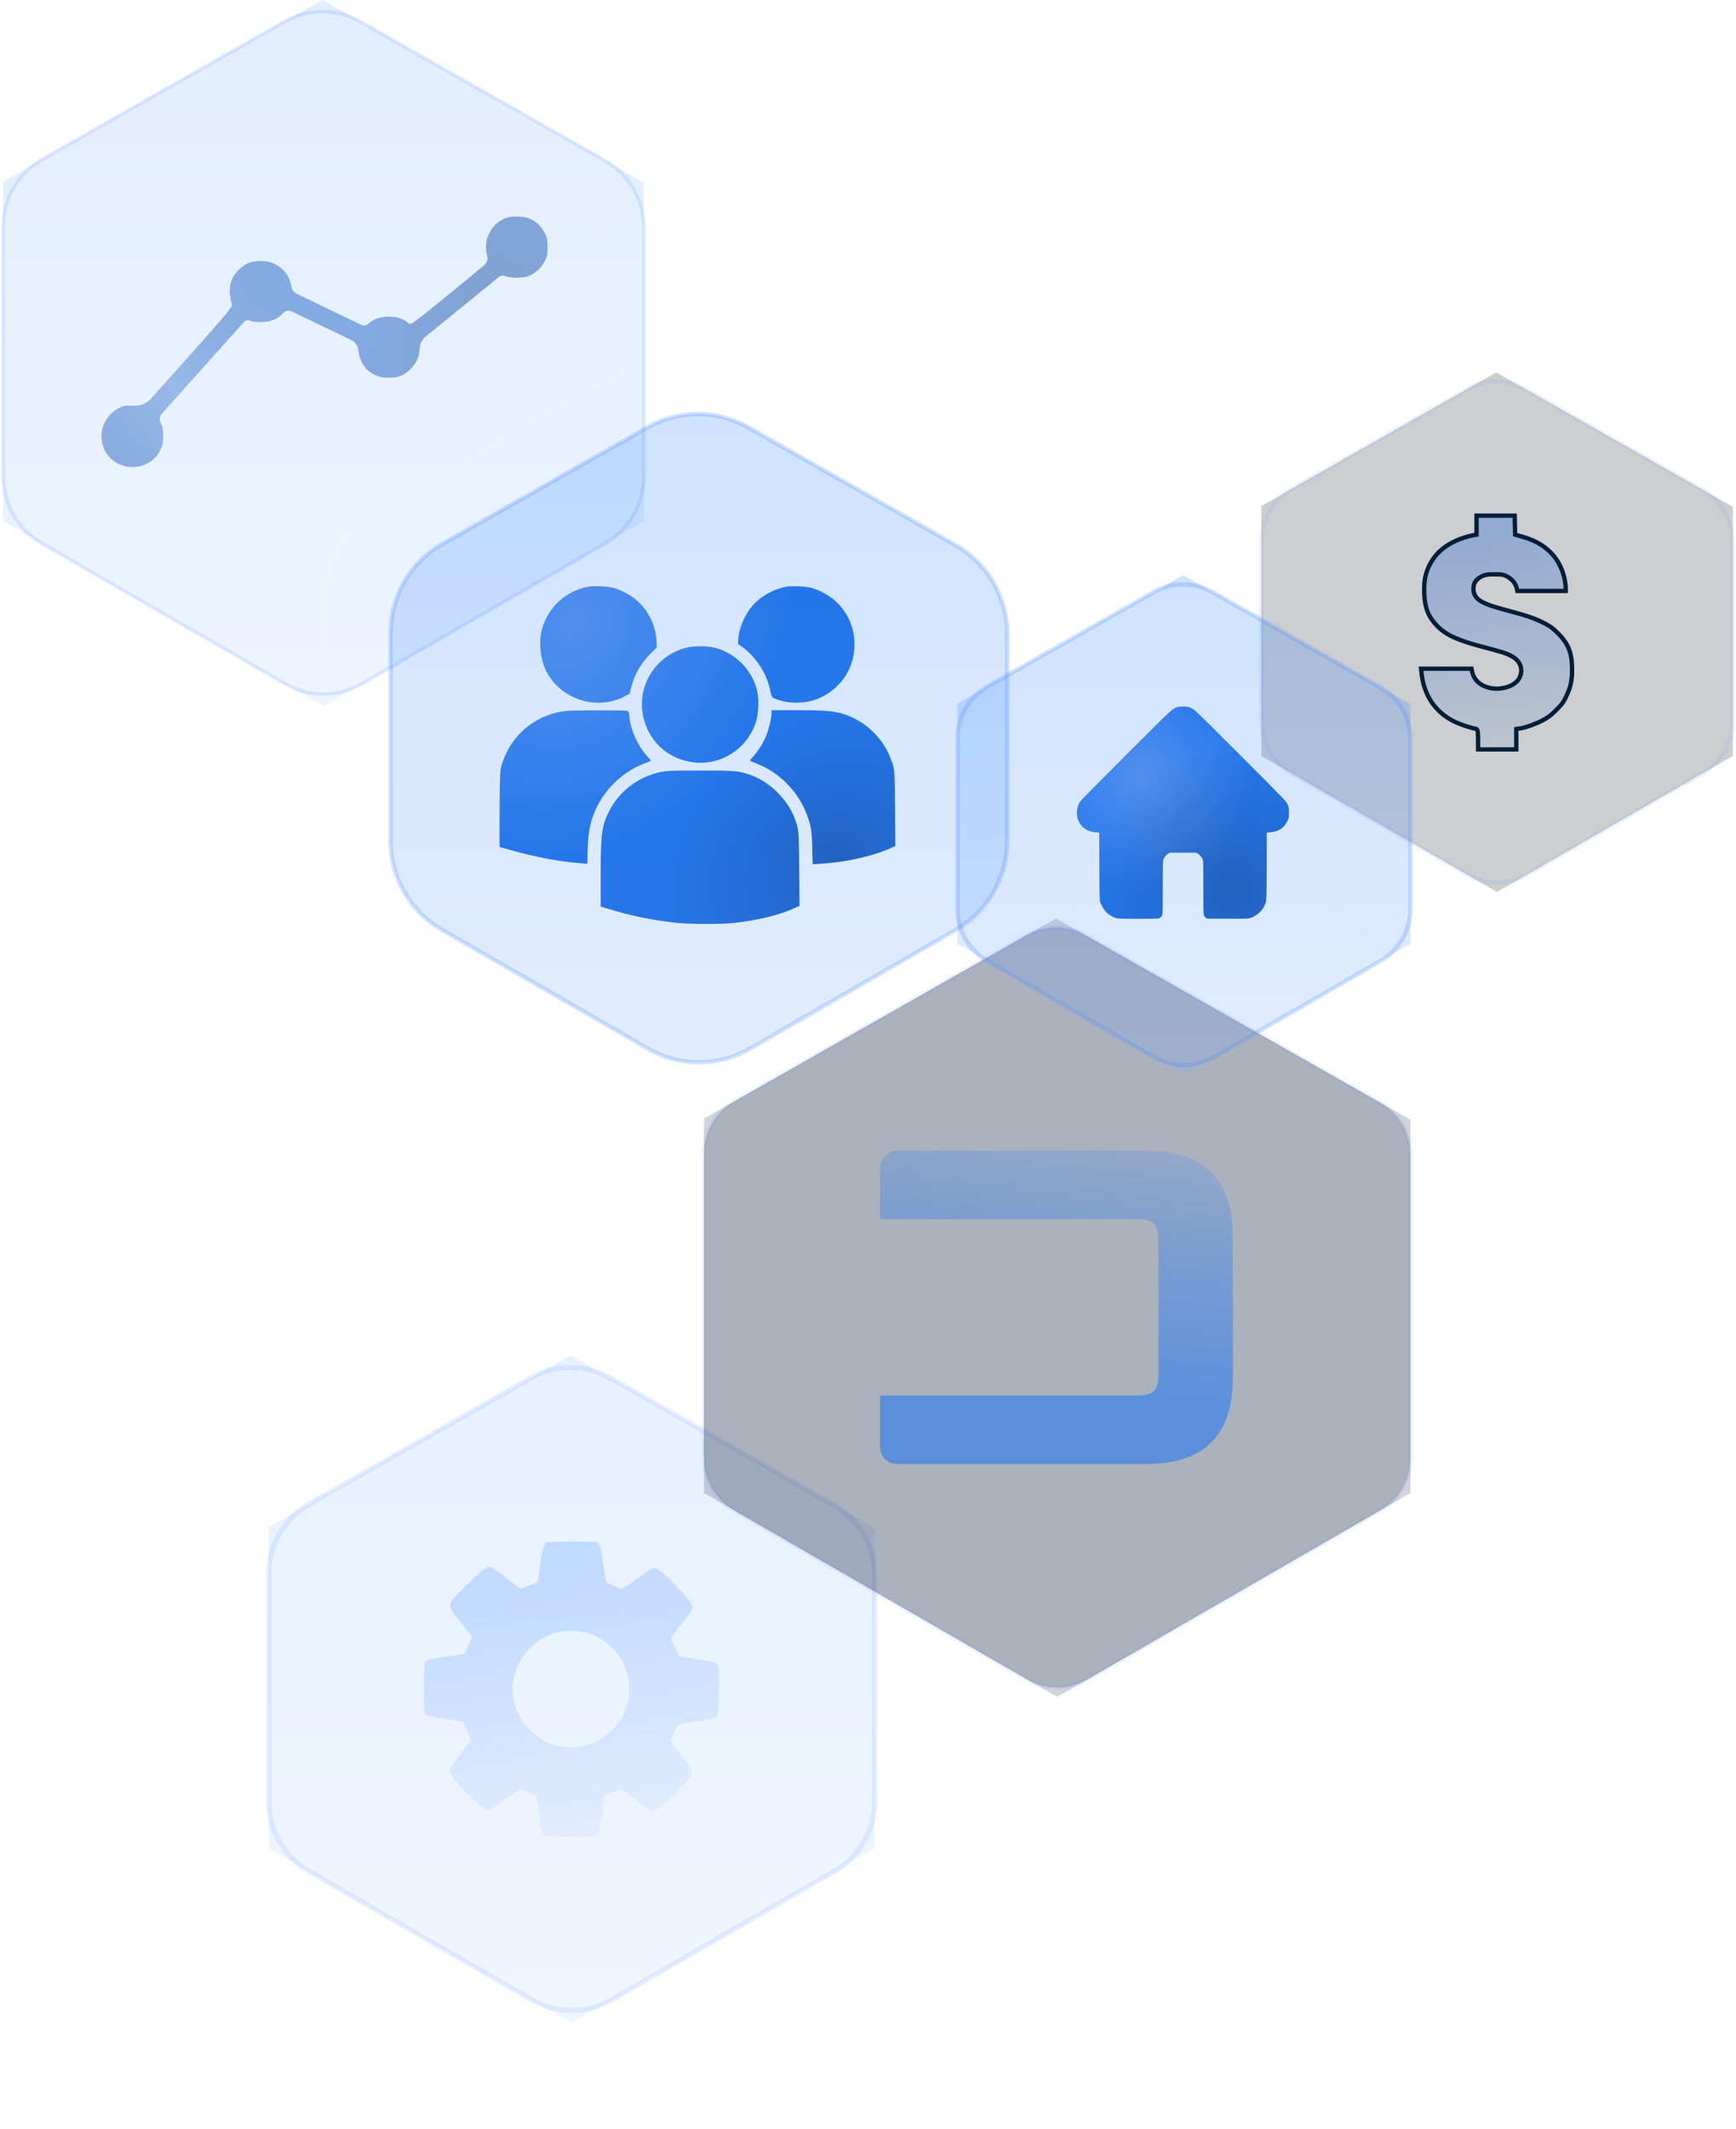 <svg xmlns="http://www.w3.org/2000/svg" fill="none" viewBox="0 0 558 684"><g opacity=".6"><g filter="url(#filter0_b_11519_3284)"><path fill="url(#paint0_linear_11519_3284)" fill-opacity=".2" d="M1 58.329L103.616 0L206.952 58.689V167.426L103.976 226.835L1 167.426V58.329Z"/></g><g filter="url(#filter1_b_11519_3284)"><path stroke="#4B88FF" stroke-opacity=".3" stroke-width="1.147" d="M13.595 51.17L91.317 6.991C98.944 2.656 108.289 2.654 115.917 6.987L194.35 51.532C202.139 55.956 206.952 64.224 206.952 73.182V153.045C206.952 161.944 202.203 170.166 194.496 174.612L116.418 219.657C108.718 224.099 99.234 224.099 91.534 219.657L13.456 174.612C5.749 170.166 1 161.944 1 153.045V72.816C1 63.861 5.809 55.595 13.595 51.17Z"/></g></g><g filter="url(#filter2_b_11519_3284)" opacity=".02"><path stroke="#FCFDFD" stroke-width="2.109" d="M77.426 140.887L207.677 66.885C217.77 61.151 230.135 61.149 240.23 66.879L371.613 141.461C381.929 147.317 388.302 158.263 388.302 170.125V304.748C388.302 316.53 382.013 327.416 371.807 333.302L240.99 408.736C230.799 414.612 218.25 414.612 208.06 408.736L77.243 333.302C67.036 327.416 60.747 316.53 60.747 304.748V169.545C60.747 157.687 67.116 146.744 77.426 140.887Z"/></g><g filter="url(#filter3_b_11519_3284)" opacity=".015"><path stroke="#FCFDFD" stroke-width="2.109" d="M39.467 120.221L207.542 24.714C217.636 18.978 230.004 18.976 240.1 24.708L409.573 120.928C419.887 126.784 426.259 137.731 426.259 149.591V324.315C426.259 336.096 419.971 346.981 409.766 352.867L240.992 450.205C230.8 456.083 218.249 456.083 208.058 450.205L39.283 352.867C29.078 346.981 22.79 336.096 22.79 324.315V148.878C22.79 137.022 29.158 126.079 39.467 120.221Z"/></g><g filter="url(#filter4_b_11519_3284)" opacity=".05"><path stroke="#FCFDFD" stroke-width="2.109" d="M121.015 164.052L208 114.671C218.088 108.944 230.444 108.942 240.534 114.665L328.346 164.475C338.667 170.329 345.045 181.279 345.045 193.144V281.828C345.045 293.614 338.752 304.503 328.54 310.387L241.141 360.745C230.956 366.614 218.416 366.614 208.231 360.745L120.832 310.387C110.62 304.503 104.327 293.614 104.327 281.828V192.716C104.327 180.855 110.701 169.908 121.015 164.052Z"/></g><g filter="url(#filter5_b_11519_3284)" opacity=".05"><path fill="#FCFDFD" d="M203.621 359.814V358.76H201.512V359.814H203.621ZM459.763 338.497L459.242 339.414L459.763 338.497ZM323.062 561.777L322.536 562.691L323.062 561.777ZM355.968 561.777L356.494 562.691L355.968 561.777ZM218.548 502.787L322.536 562.691L323.589 560.864L219.6 500.96L218.548 502.787ZM356.494 562.691L460.482 502.787L459.43 500.96L355.441 560.864L356.494 562.691ZM477.518 473.313V367.168H475.409V473.313H477.518ZM460.283 337.58L339.556 269.116L338.516 270.95L459.242 339.414L460.283 337.58ZM201.512 359.814V473.313H203.621V359.814H201.512ZM477.518 367.168C477.518 354.922 470.935 343.621 460.283 337.58L459.242 339.414C469.234 345.081 475.409 355.681 475.409 367.168H477.518ZM460.482 502.787C471.022 496.715 477.518 485.477 477.518 473.313H475.409C475.409 484.723 469.316 495.264 459.43 500.96L460.482 502.787ZM322.536 562.691C333.046 568.745 345.984 568.745 356.494 562.691L355.441 560.864C345.583 566.543 333.447 566.543 323.589 560.864L322.536 562.691ZM219.6 500.96C209.713 495.264 203.621 484.723 203.621 473.313H201.512C201.512 485.477 208.007 496.715 218.548 502.787L219.6 500.96Z"/></g><g filter="url(#filter6_b_11519_3284)" opacity=".02"><path fill="#FCFDFD" d="M172.861 351.298V350.243H170.752V351.298H172.861ZM490.426 327.28L490.947 326.363L490.426 327.28ZM490.619 523.509L490.092 522.596L490.619 523.509ZM322.964 601.305L323.492 600.392L322.964 601.305ZM355.936 601.305L355.409 600.392L355.936 601.305ZM187.754 524.422L322.437 602.218L323.492 600.392L188.808 522.596L187.754 524.422ZM356.463 602.218L491.147 524.422L490.092 522.596L355.409 600.392L356.463 602.218ZM508.148 494.968V355.932H506.039V494.968H508.148ZM490.947 326.363L339.385 240.181L338.343 242.014L489.905 328.197L490.947 326.363ZM170.752 351.298V494.968H172.861V351.298H170.752ZM508.148 355.932C508.148 343.7 501.58 332.41 490.947 326.363L489.905 328.197C499.879 333.868 506.039 344.458 506.039 355.932H508.148ZM491.147 524.422C501.667 518.345 508.148 507.118 508.148 494.968H506.039C506.039 506.365 499.961 516.896 490.092 522.596L491.147 524.422ZM322.437 602.218C332.964 608.298 345.936 608.298 356.463 602.218L355.409 600.392C345.534 606.095 333.366 606.095 323.492 600.392L322.437 602.218ZM188.808 522.596C178.94 516.896 172.861 506.365 172.861 494.968H170.752C170.752 507.118 177.233 518.345 187.754 524.422L188.808 522.596Z"/></g><g filter="url(#filter7_b_11519_3284)" opacity=".02"><path stroke="#FCFDFD" stroke-width="2.446" d="M76.699 461.283L160.723 413.647C174.166 406.026 190.622 406.023 204.068 413.639L288.972 461.734C302.748 469.538 311.263 484.148 311.263 499.981V584.192C311.263 599.919 302.861 614.448 289.23 622.291L204.765 670.894C191.193 678.703 174.491 678.703 160.919 670.894L76.455 622.291C62.823 614.448 54.421 599.919 54.421 584.192V499.522C54.421 483.695 62.93 469.089 76.699 461.283Z"/></g><g opacity=".5"><g filter="url(#filter8_b_11519_3284)"><path fill="url(#paint1_linear_11519_3284)" fill-opacity=".2" d="M86.379 490.679L183.408 435.525L281.118 491.019V593.836L183.748 650.011L86.379 593.836V490.679Z"/></g><g filter="url(#filter9_b_11519_3284)"><path stroke="#4B88FF" stroke-opacity=".3" stroke-width="1.631" d="M99.539 483.198L170.556 442.83C178.526 438.3 188.291 438.299 196.262 442.826L267.949 483.54C276.089 488.163 281.118 496.803 281.118 506.164V578.809C281.118 588.108 276.156 596.699 268.102 601.345L196.75 642.51C188.703 647.152 178.793 647.152 170.747 642.51L99.394 601.345C91.341 596.699 86.379 588.107 86.379 578.809V505.817C86.379 496.459 91.404 487.822 99.539 483.198Z"/></g></g><path fill="url(#paint2_linear_11519_3284)" fill-opacity=".18" d="M175.616 495.614C174.782 496.08 174.042 499.041 173.369 504.469C172.872 508.457 172.844 508.54 172.011 508.756C171.594 508.864 170.399 509.3 169.342 509.765C167.952 510.365 167.286 510.527 166.982 510.331C166.734 510.164 164.692 508.598 162.402 506.782C157.547 502.954 157.381 502.897 154.902 504.738C153.341 505.892 147.538 511.565 145.638 513.797C144.186 515.479 144.345 516.533 146.463 519.18C147.398 520.377 148.966 522.383 149.9 523.664L151.632 525.976L150.675 528.242C150.14 529.486 149.633 530.73 149.548 530.979C149.436 531.255 149.268 531.476 149.157 531.475C149.046 531.475 146.326 531.873 143.134 532.379C138.056 533.15 137.25 533.339 136.803 533.89C136.356 534.442 136.296 535.162 136.25 542.34C136.204 549.408 136.254 550.24 136.667 550.769C137.08 551.243 138.021 551.498 142.563 552.22C145.527 552.71 148.214 553.143 148.518 553.229C148.933 553.314 149.372 554.066 150.109 555.927C150.682 557.344 151.2 558.706 151.282 558.928C151.363 559.206 150.187 560.944 148.287 563.344C146.581 565.55 145.015 567.702 144.818 568.172C144.171 569.609 144.939 570.778 149.732 575.797C153.863 580.065 155.794 581.685 156.792 581.691C157.374 581.695 158.794 580.789 162.276 578.262C164.978 576.256 167.122 574.856 167.371 574.941C167.952 575.111 172.183 576.884 172.321 576.996C172.376 577.052 172.83 579.715 173.281 582.961C174.077 588.482 174.185 588.87 174.875 589.485C175.619 590.127 175.675 590.127 183.382 590.177C192.725 590.237 192.142 590.482 192.917 586.33C193.32 584.087 194.247 577.774 194.251 577.192C194.252 577.081 194.919 576.781 195.725 576.509C196.503 576.264 197.754 575.773 198.449 575.418L199.756 574.788L204.115 578.253C206.542 580.154 208.833 581.804 209.249 581.889C209.691 582.003 210.413 581.869 211.053 581.596C212.415 580.967 221.456 572.073 222.13 570.664C222.805 569.227 222.586 568.699 219.671 565.022C218.324 563.295 216.839 561.373 216.372 560.704L215.492 559.479L216.59 556.992C217.181 555.61 217.715 554.394 217.772 554.256C217.8 554.145 220.521 553.636 223.768 553.158C228.68 552.413 229.791 552.171 230.293 551.703C230.851 551.124 230.881 550.82 231.011 543.476C231.147 535.217 231.094 534.829 229.657 534.182C229.325 534.041 226.638 533.553 223.675 533.063C220.739 532.6 218.246 532.169 218.164 532.085C218.081 531.974 217.535 530.751 216.961 529.333C216.36 527.944 215.842 526.638 215.76 526.499C215.705 526.332 217.16 524.29 219.005 521.946C220.85 519.602 222.445 517.367 222.53 517.008C222.644 516.648 222.564 516.01 222.346 515.565C221.716 514.286 218.055 510.188 214.61 506.923C211.771 504.272 211.247 503.881 210.415 503.875C209.611 503.87 208.637 504.474 204.765 507.304C202.202 509.2 199.974 510.682 199.808 510.625C199.67 510.541 198.509 510.063 197.264 509.556C196.02 509.021 194.914 508.543 194.831 508.459C194.721 508.32 193.098 497.805 193.102 497.112C193.103 496.946 192.801 496.501 192.415 496.138L191.754 495.441L183.908 495.39C179.5 495.362 175.867 495.477 175.616 495.614ZM188.766 524.69C195.158 526.643 200.171 531.831 201.711 538.077C202.441 540.964 202.416 544.872 201.649 547.749C200.029 553.92 194.477 559.344 188.117 560.966C185.839 561.561 181.126 561.531 178.829 560.907C175.48 560.026 173.132 558.625 170.377 555.863C168.338 553.827 167.651 552.908 166.721 550.99C162.863 542.982 164.889 534.043 171.886 528.129C173.754 526.534 177.258 524.865 179.757 524.327C182.145 523.844 186.58 524.011 188.766 524.69Z"/><g filter="url(#filter10_b_11519_3284)"><path fill="#192C48" fill-opacity=".2" d="M226.266 359.432L339.43 295.107L453.388 359.829V479.743L339.827 545.259L226.266 479.743V359.432Z"/></g><g filter="url(#filter11_b_11519_3284)"><path fill="#192C48" fill-opacity=".2" d="M236.134 353.823L329.793 300.585C335.769 297.188 343.091 297.187 349.068 300.582L443.514 354.221C449.617 357.688 453.388 364.166 453.388 371.185V468.476C453.388 475.448 449.667 481.89 443.628 485.374L349.576 539.635C343.543 543.116 336.111 543.116 330.078 539.635L236.026 485.374C229.987 481.89 226.266 475.448 226.266 468.476V370.783C226.266 363.767 230.034 357.29 236.134 353.823Z"/><path stroke="#4B88FF" stroke-opacity=".1" stroke-width="1.406" d="M236.134 353.823L329.793 300.585C335.769 297.188 343.091 297.187 349.068 300.582L443.514 354.221C449.617 357.688 453.388 364.166 453.388 371.185V468.476C453.388 475.448 449.667 481.89 443.628 485.374L349.576 539.635C343.543 543.116 336.111 543.116 330.078 539.635L236.026 485.374C229.987 481.89 226.266 475.448 226.266 468.476V370.783C226.266 363.767 230.034 357.29 236.134 353.823Z"/></g><path fill="url(#paint3_linear_11519_3284)" fill-opacity=".3" stroke="#042341" stroke-width="1.389" d="M487.497 171.926L487.011 171.783L486.999 171.276L486.925 168.147L486.866 165.695H480.739H474.603V168.105V171.21V171.788L474.035 171.893L473.374 172.015C467.586 173.257 463.055 176.013 460.626 179.643C458.408 182.984 457.618 185.965 457.787 190.558L457.787 190.559C457.872 192.956 458.205 194.848 458.845 196.492C459.483 198.13 460.439 199.557 461.817 201.007C464.681 203.966 468.296 205.691 476.717 207.895L476.718 207.895C482.551 209.427 483.953 209.844 485.672 210.729C487.203 211.489 488.275 212.627 488.733 213.975C489.194 215.334 489.002 216.82 488.162 218.193C487.505 219.268 486.286 220.09 484.905 220.611C483.51 221.137 481.867 221.388 480.259 221.256L480.257 221.255C476.592 220.939 473.829 218.951 473.178 215.785L473.178 215.784L472.993 214.874H464.793H456.771L456.865 215.772L456.865 215.772L456.865 215.78C457.565 223.357 461.258 228.87 467.627 231.934L467.627 231.934L467.633 231.937C468.496 232.363 469.938 232.91 471.282 233.354C471.95 233.574 472.582 233.766 473.092 233.901C473.637 234.045 473.958 234.101 474.057 234.101C474.25 234.101 474.44 234.166 474.596 234.297C474.737 234.415 474.817 234.557 474.864 234.666C474.954 234.874 474.997 235.132 475.024 235.394C475.082 235.939 475.099 236.814 475.099 238.149V240.808H481.236H487.372V238.174V234.845V234.255L487.954 234.16L489.016 233.987C490.718 233.679 493.528 232.666 495.817 231.473L495.817 231.472L495.824 231.469C497.51 230.614 498.42 229.942 500.143 228.219L500.146 228.216C501.127 227.248 501.701 226.641 502.151 226.036C502.594 225.438 502.932 224.822 503.41 223.817L503.41 223.817C504.853 220.785 505.329 218.679 505.305 215.054V215.049C505.305 212.395 504.994 210.334 504.285 208.536C503.578 206.742 502.457 205.163 500.768 203.497L500.764 203.494C499.076 201.806 498.264 201.227 496.318 200.218C493.307 198.688 490.906 197.859 484.288 196.099C480.264 195.046 477.633 194.181 476.006 193.189C475.177 192.683 474.568 192.122 474.17 191.449C473.77 190.773 473.619 190.04 473.611 189.251C473.598 188.342 473.781 187.542 474.247 186.845C474.707 186.156 475.399 185.634 476.28 185.194C476.823 184.923 477.279 184.751 477.91 184.656C478.509 184.567 479.255 184.549 480.366 184.549C481.564 184.549 482.31 184.559 482.91 184.669C483.551 184.787 484.006 185.014 484.626 185.356L484.626 185.356L484.634 185.36C486.238 186.273 487.32 187.708 487.632 189.518C487.632 189.52 487.632 189.521 487.633 189.522L487.7 189.889H495.542H503.268V189.019C503.268 188.246 503.056 186.665 502.79 185.529C501.216 179.068 496.726 174.574 489.614 172.549L489.609 172.547L487.497 171.926Z"/><g filter="url(#filter12_b_11519_3284)"><path fill="#050A15" fill-opacity=".2" d="M405.418 162.597L480.944 119.666L557 162.862V242.893L481.209 286.619L405.418 242.893V162.597Z"/></g><g filter="url(#filter13_b_11519_3284)"><path stroke="#4B88FF" stroke-opacity=".1" stroke-width="1.406" d="M415.286 156.987L471.307 125.144C477.283 121.747 484.605 121.746 490.582 125.14L547.126 157.254C553.229 160.72 557 167.198 557 174.217V231.626C557 238.598 553.279 245.04 547.24 248.524L490.958 280.994C484.924 284.475 477.493 284.475 471.46 280.994L415.177 248.524C409.138 245.04 405.418 238.598 405.418 231.626V173.948C405.418 166.931 409.186 160.455 415.286 156.987Z"/></g><g filter="url(#filter14_b_11519_3284)"><path fill="url(#paint4_linear_11519_3284)" fill-opacity=".2" d="M307.746 226.091L380.304 184.848L453.371 226.346V303.231L380.558 345.238L307.746 303.231V226.091Z"/></g><g filter="url(#filter15_b_11519_3284)"><path stroke="#4B88FF" stroke-opacity=".25" stroke-width="1.406" d="M317.614 220.482L370.667 190.325C376.643 186.929 383.965 186.927 389.942 190.322L443.496 220.738C449.6 224.204 453.371 230.682 453.371 237.701V291.964C453.371 298.936 449.65 305.378 443.611 308.862L390.307 339.614C384.274 343.095 376.842 343.095 370.809 339.614L317.506 308.862C311.467 305.378 307.746 298.936 307.746 291.964V237.442C307.746 230.425 311.514 223.949 317.614 220.482Z"/></g><g filter="url(#filter16_b_11519_3284)"><path fill="url(#paint5_linear_11519_3284)" fill-opacity=".2" d="M142.21 174.759L208.028 137.346C218.124 131.607 230.495 131.605 240.593 137.34L307.091 175.107C317.402 180.964 323.773 191.909 323.773 203.768V270.209C323.773 281.988 317.487 292.872 307.284 298.758L241.126 336.926C230.933 342.807 218.378 342.807 208.184 336.926L142.027 298.758C131.823 292.872 125.537 281.988 125.537 270.209V203.413C125.537 191.558 131.904 180.617 142.21 174.759Z"/><path stroke="#4B88FF" stroke-opacity=".25" stroke-width="1.406" d="M142.21 174.759L208.028 137.346C218.124 131.607 230.495 131.605 240.593 137.34L307.091 175.107C317.402 180.964 323.773 191.909 323.773 203.768V270.209C323.773 281.988 317.487 292.872 307.284 298.758L241.126 336.926C230.933 342.807 218.378 342.807 208.184 336.926L142.027 298.758C131.823 292.872 125.537 281.988 125.537 270.209V203.413C125.537 191.558 131.904 180.617 142.21 174.759Z"/></g><g opacity=".5"><circle cx="42.823" cy="140.229" r="5.975" fill="url(#paint6_linear_11519_3284)"/><circle cx="83.591" cy="93.838" r="5.975" fill="#2265C2"/><circle cx="125.063" cy="111.41" r="5.975" fill="#1D5DB7"/><circle cx="125.063" cy="111.41" r="5.975" fill="url(#paint7_linear_11519_3284)"/><circle cx="166.535" cy="78.373" r="5.975" fill="#1B58AD"/><path fill="#1F66C9" d="M161.605 70.515C157.498 72.551 155.284 77.658 156.57 82.086C156.914 83.316 156.605 84.386 155.63 85.212C153.533 86.988 149.362 90.438 144.57 94.336C132.249 104.371 132.071 104.514 131.356 103.871C128.178 100.943 121.464 101.05 118.285 104.086C117.727 104.622 116.894 104.756 116.196 104.421L105.607 99.336L95.317 94.363C94.406 93.922 93.777 93.053 93.643 92.05C92.965 87.336 88.929 83.872 84.072 83.872C81.001 83.872 79.287 84.443 77.43 86.086C73.894 89.193 73.073 92.693 74.573 98.014C74.751 98.586 72.001 101.836 60.609 114.621L48.541 128.083C47.181 129.601 45.218 130.438 43.181 130.37C40.181 130.263 39.788 130.335 37.967 131.263C33.181 133.799 31.253 139.834 33.681 144.727C36.074 149.477 42.145 151.477 47.038 149.084C49.145 148.048 50.395 146.798 51.645 144.441C52.752 142.334 52.752 137.87 51.609 135.763C51.136 134.861 51.274 133.761 51.953 133.002L65.037 118.407L78.384 103.48C78.88 102.925 79.676 102.752 80.358 103.05C81.001 103.3 82.608 103.514 83.929 103.514C86.858 103.514 89.394 102.478 91.036 100.586C91.69 99.827 92.77 99.601 93.673 100.034L103.536 104.764L112.823 109.219C114.132 109.846 115.023 111.106 115.178 112.55C115.714 117.835 119.5 121.371 124.714 121.371C127.857 121.371 129.535 120.799 131.535 118.978C133.713 117.014 134.785 114.764 134.928 111.871C134.973 110.442 135.637 109.103 136.746 108.202L148.142 98.943L160.292 89.038C160.902 88.54 161.738 88.421 162.463 88.729C164.034 89.407 168.355 89.372 169.962 88.693C172.034 87.836 173.819 86.193 174.962 84.158C175.855 82.515 175.998 81.908 175.998 79.408C175.998 77.158 175.819 76.229 175.212 75.087C173.141 71.23 170.462 69.587 166.177 69.587C163.963 69.587 163.105 69.765 161.605 70.515ZM168.32 75.836C169.462 76.444 170.462 78.015 170.462 79.229C170.462 80.515 169.355 82.443 168.284 82.979C164.498 84.943 160.498 81.158 162.427 77.444C163.463 75.479 166.177 74.729 168.32 75.836ZM86.501 90.514C88.394 92.086 88.429 94.907 86.536 96.764C83.608 99.693 78.287 96.157 79.858 92.372C81.037 89.586 84.322 88.657 86.501 90.514ZM127.428 108.228C128.892 109.371 129.535 111.121 129.035 112.657C128.428 114.478 126.821 115.657 124.857 115.657C123.5 115.657 123.071 115.478 122.035 114.442C121 113.407 120.821 112.978 120.821 111.55C120.821 110.121 121 109.693 122.035 108.657C123.071 107.621 123.5 107.443 124.857 107.443C125.928 107.443 126.749 107.693 127.428 108.228ZM44.752 136.549C45.895 137.156 46.895 138.727 46.895 139.942C46.895 141.227 45.788 143.156 44.716 143.691C40.931 145.656 36.931 141.87 38.859 138.156C39.895 136.192 42.609 135.442 44.752 136.549Z"/><path fill="url(#paint8_radial_11519_3284)" fill-opacity=".2" d="M161.605 70.515C157.498 72.551 155.284 77.658 156.57 82.086C156.914 83.316 156.605 84.386 155.63 85.212C153.533 86.988 149.362 90.438 144.57 94.336C132.249 104.371 132.071 104.514 131.356 103.871C128.178 100.943 121.464 101.05 118.285 104.086C117.727 104.622 116.894 104.756 116.196 104.421L105.607 99.336L95.317 94.363C94.406 93.922 93.777 93.053 93.643 92.05C92.965 87.336 88.929 83.872 84.072 83.872C81.001 83.872 79.287 84.443 77.43 86.086C73.894 89.193 73.073 92.693 74.573 98.014C74.751 98.586 72.001 101.836 60.609 114.621L48.541 128.083C47.181 129.601 45.218 130.438 43.181 130.37C40.181 130.263 39.788 130.335 37.967 131.263C33.181 133.799 31.253 139.834 33.681 144.727C36.074 149.477 42.145 151.477 47.038 149.084C49.145 148.048 50.395 146.798 51.645 144.441C52.752 142.334 52.752 137.87 51.609 135.763C51.136 134.861 51.274 133.761 51.953 133.002L65.037 118.407L78.384 103.48C78.88 102.925 79.676 102.752 80.358 103.05C81.001 103.3 82.608 103.514 83.929 103.514C86.858 103.514 89.394 102.478 91.036 100.586C91.69 99.827 92.77 99.601 93.673 100.034L103.536 104.764L112.823 109.219C114.132 109.846 115.023 111.106 115.178 112.55C115.714 117.835 119.5 121.371 124.714 121.371C127.857 121.371 129.535 120.799 131.535 118.978C133.713 117.014 134.785 114.764 134.928 111.871C134.973 110.442 135.637 109.103 136.746 108.202L148.142 98.943L160.292 89.038C160.902 88.54 161.738 88.421 162.463 88.729C164.034 89.407 168.355 89.372 169.962 88.693C172.034 87.836 173.819 86.193 174.962 84.158C175.855 82.515 175.998 81.908 175.998 79.408C175.998 77.158 175.819 76.229 175.212 75.087C173.141 71.23 170.462 69.587 166.177 69.587C163.963 69.587 163.105 69.765 161.605 70.515ZM168.32 75.836C169.462 76.444 170.462 78.015 170.462 79.229C170.462 80.515 169.355 82.443 168.284 82.979C164.498 84.943 160.498 81.158 162.427 77.444C163.463 75.479 166.177 74.729 168.32 75.836ZM86.501 90.514C88.394 92.086 88.429 94.907 86.536 96.764C83.608 99.693 78.287 96.157 79.858 92.372C81.037 89.586 84.322 88.657 86.501 90.514ZM127.428 108.228C128.892 109.371 129.535 111.121 129.035 112.657C128.428 114.478 126.821 115.657 124.857 115.657C123.5 115.657 123.071 115.478 122.035 114.442C121 113.407 120.821 112.978 120.821 111.55C120.821 110.121 121 109.693 122.035 108.657C123.071 107.621 123.5 107.443 124.857 107.443C125.928 107.443 126.749 107.693 127.428 108.228ZM44.752 136.549C45.895 137.156 46.895 138.727 46.895 139.942C46.895 141.227 45.788 143.156 44.716 143.691C40.931 145.656 36.931 141.87 38.859 138.156C39.895 136.192 42.609 135.442 44.752 136.549Z"/><path fill="url(#paint9_radial_11519_3284)" fill-opacity=".2" d="M161.605 70.515C157.498 72.551 155.284 77.658 156.57 82.086C156.914 83.316 156.605 84.386 155.63 85.212C153.533 86.988 149.362 90.438 144.57 94.336C132.249 104.371 132.071 104.514 131.356 103.871C128.178 100.943 121.464 101.05 118.285 104.086C117.727 104.622 116.894 104.756 116.196 104.421L105.607 99.336L95.317 94.363C94.406 93.922 93.777 93.053 93.643 92.05C92.965 87.336 88.929 83.872 84.072 83.872C81.001 83.872 79.287 84.443 77.43 86.086C73.894 89.193 73.073 92.693 74.573 98.014C74.751 98.586 72.001 101.836 60.609 114.621L48.541 128.083C47.181 129.601 45.218 130.438 43.181 130.37C40.181 130.263 39.788 130.335 37.967 131.263C33.181 133.799 31.253 139.834 33.681 144.727C36.074 149.477 42.145 151.477 47.038 149.084C49.145 148.048 50.395 146.798 51.645 144.441C52.752 142.334 52.752 137.87 51.609 135.763C51.136 134.861 51.274 133.761 51.953 133.002L65.037 118.407L78.384 103.48C78.88 102.925 79.676 102.752 80.358 103.05C81.001 103.3 82.608 103.514 83.929 103.514C86.858 103.514 89.394 102.478 91.036 100.586C91.69 99.827 92.77 99.601 93.673 100.034L103.536 104.764L112.823 109.219C114.132 109.846 115.023 111.106 115.178 112.55C115.714 117.835 119.5 121.371 124.714 121.371C127.857 121.371 129.535 120.799 131.535 118.978C133.713 117.014 134.785 114.764 134.928 111.871C134.973 110.442 135.637 109.103 136.746 108.202L148.142 98.943L160.292 89.038C160.902 88.54 161.738 88.421 162.463 88.729C164.034 89.407 168.355 89.372 169.962 88.693C172.034 87.836 173.819 86.193 174.962 84.158C175.855 82.515 175.998 81.908 175.998 79.408C175.998 77.158 175.819 76.229 175.212 75.087C173.141 71.23 170.462 69.587 166.177 69.587C163.963 69.587 163.105 69.765 161.605 70.515ZM168.32 75.836C169.462 76.444 170.462 78.015 170.462 79.229C170.462 80.515 169.355 82.443 168.284 82.979C164.498 84.943 160.498 81.158 162.427 77.444C163.463 75.479 166.177 74.729 168.32 75.836ZM86.501 90.514C88.394 92.086 88.429 94.907 86.536 96.764C83.608 99.693 78.287 96.157 79.858 92.372C81.037 89.586 84.322 88.657 86.501 90.514ZM127.428 108.228C128.892 109.371 129.535 111.121 129.035 112.657C128.428 114.478 126.821 115.657 124.857 115.657C123.5 115.657 123.071 115.478 122.035 114.442C121 113.407 120.821 112.978 120.821 111.55C120.821 110.121 121 109.693 122.035 108.657C123.071 107.621 123.5 107.443 124.857 107.443C125.928 107.443 126.749 107.693 127.428 108.228ZM44.752 136.549C45.895 137.156 46.895 138.727 46.895 139.942C46.895 141.227 45.788 143.156 44.716 143.691C40.931 145.656 36.931 141.87 38.859 138.156C39.895 136.192 42.609 135.442 44.752 136.549Z"/></g><path fill="url(#paint10_linear_11519_3284)" fill-opacity=".3" d="M282.866 391.162C282.866 391.587 283.009 391.728 283.45 391.728H365.153C368.625 391.728 370.221 392.305 370.943 393.31C371.656 394.031 372.382 395.471 372.382 398.922V441.345C372.382 446.955 370.791 448.398 365.153 448.398H283.45C283.009 448.398 282.866 448.541 282.866 448.978V464.794C282.866 468.102 285.183 470.409 288.514 470.409H368.482C387.007 470.409 396.269 461.206 396.269 442.646V397.482C396.269 378.935 387.007 369.73 368.482 369.73H288.514C287.349 369.73 286.338 370.015 285.327 370.736L284.176 371.738C283.735 372.163 283.45 372.742 283.306 373.181C283.151 373.323 283.151 373.464 283.151 373.748C283.009 374.763 282.866 375.188 282.866 375.329V391.162Z"/><path fill="url(#paint11_linear_11519_3284)" fill-opacity=".3" d="M282.866 391.162C282.866 391.587 283.009 391.728 283.45 391.728H365.153C368.625 391.728 370.221 392.305 370.943 393.31C371.656 394.031 372.382 395.471 372.382 398.922V441.345C372.382 446.955 370.791 448.398 365.153 448.398H283.45C283.009 448.398 282.866 448.541 282.866 448.978V464.794C282.866 468.102 285.183 470.409 288.514 470.409H368.482C387.007 470.409 396.269 461.206 396.269 442.646V397.482C396.269 378.935 387.007 369.73 368.482 369.73H288.514C287.349 369.73 286.338 370.015 285.327 370.736L284.176 371.738C283.735 372.163 283.45 372.742 283.306 373.181C283.151 373.323 283.151 373.464 283.151 373.748C283.009 374.763 282.866 375.188 282.866 375.329V391.162Z"/><g filter="url(#filter17_d_11519_3284)" opacity=".9"><path fill="#1269E8" fill-rule="evenodd" d="M195.686 256.662C198.892 250.151 205.055 245.404 212.237 243.888C214.35 243.441 215.592 243.391 224.912 243.391C236.219 243.366 237.462 243.466 241.314 244.833C247.353 246.97 253.193 252.686 255.38 258.625C255.742 259.61 256.01 260.328 256.21 261.065C256.792 263.211 256.797 265.513 256.871 275.003L256.97 286.857L255.281 287.627C250.459 289.814 243.973 291.405 235.946 292.349C232.069 292.822 220.985 292.747 216.686 292.25C208.783 291.281 202.545 289.988 195.512 287.826L193.076 287.081V277.09C193.076 263.745 193.399 261.334 195.686 256.662ZM247.998 224.902C247.998 226.492 247.104 230.22 246.259 232.233C245.314 234.519 243.923 236.731 242.233 238.719C241.537 239.515 241.015 240.21 241.065 240.235C241.115 240.285 242.084 240.683 243.202 241.13C250.608 244.038 256.548 250.101 259.356 257.557C260.723 261.185 260.946 262.652 261.095 268.293L261.22 273.487L263.879 273.313C271.856 272.816 279.809 271.076 285.724 268.542L287.786 267.647L287.687 255.569C287.684 255.187 287.681 254.816 287.679 254.457C287.613 245.666 287.596 243.449 286.988 241.408C286.782 240.72 286.509 240.052 286.144 239.158C286.113 239.08 286.08 239 286.047 238.918C283.338 232.233 277.299 226.89 270.34 224.976C267.482 224.206 264.401 223.982 255.901 223.982H247.998V224.902ZM162.235 238.918C165.491 230.916 173.17 225.175 181.818 224.256C184.179 224.007 200.656 223.957 201.526 224.206C202.097 224.355 202.172 224.529 202.346 226.343C202.743 230.419 204.98 235.364 207.788 238.496C208.608 239.415 209.255 240.21 209.205 240.26C209.155 240.31 208.335 240.633 207.366 241.006C198.867 244.187 192.281 251.419 189.97 260.067C189.224 262.85 188.876 266.205 188.851 270.405C188.851 273.214 188.802 273.462 188.429 273.363C188.18 273.288 186.913 273.164 185.62 273.065C180.203 272.692 171.679 271.076 164.67 269.088C162.508 268.467 160.669 267.97 160.62 267.97C160.545 267.97 160.545 262.453 160.595 255.718L160.603 254.594C160.669 245.664 160.685 243.439 161.298 241.392C161.502 240.713 161.771 240.053 162.13 239.175L162.13 239.175L162.235 238.918ZM220.413 203.961C211.019 206.372 204.93 215.716 206.595 225.21C208.061 233.634 214.448 239.698 222.948 240.742C231.745 241.811 240.17 236.393 242.928 227.918C243.724 225.483 243.997 221.333 243.55 218.698C242.282 211.442 236.368 205.328 229.136 203.787C226.75 203.29 222.674 203.365 220.413 203.961ZM174.164 198.197C176.003 191.039 181.868 185.622 189.15 184.305C190.939 184.006 195.338 184.205 197.177 184.677C199.389 185.274 202.47 186.864 204.31 188.405C208.311 191.686 210.821 196.755 211.02 201.9L211.094 203.838L209.205 205.702C206.074 208.759 203.937 212.462 202.893 216.587L202.346 218.724L200.507 219.669C191.337 224.316 179.582 220.191 175.307 210.846C173.642 207.168 173.17 202.024 174.164 198.197ZM241.413 190.965C243.998 187.685 248.422 185.1 252.771 184.305C254.56 184.007 258.959 184.205 260.798 184.678C263.01 185.274 266.091 186.865 267.93 188.405C273.845 193.276 276.131 201.279 273.721 208.834C272.155 213.754 268.154 218.078 263.233 220.166C259.307 221.831 254.212 222.03 250.236 220.688L250.091 220.639L249.861 220.561L249.861 220.561C249.06 220.292 248.613 220.142 248.316 219.843C247.942 219.465 247.807 218.85 247.503 217.457C247.465 217.28 247.423 217.09 247.378 216.886C246.259 211.965 242.855 206.796 238.705 203.764L237.213 202.695L237.288 201.303C237.437 198.023 239.077 193.922 241.413 190.965Z" clip-rule="evenodd"/><path fill="url(#paint12_radial_11519_3284)" fill-opacity=".2" fill-rule="evenodd" d="M195.686 256.662C198.892 250.151 205.055 245.404 212.237 243.888C214.35 243.441 215.592 243.391 224.912 243.391C236.219 243.366 237.462 243.466 241.314 244.833C247.353 246.97 253.193 252.686 255.38 258.625C255.742 259.61 256.01 260.328 256.21 261.065C256.792 263.211 256.797 265.513 256.871 275.003L256.97 286.857L255.281 287.627C250.459 289.814 243.973 291.405 235.946 292.349C232.069 292.822 220.985 292.747 216.686 292.25C208.783 291.281 202.545 289.988 195.512 287.826L193.076 287.081V277.09C193.076 263.745 193.399 261.334 195.686 256.662ZM247.998 224.902C247.998 226.492 247.104 230.22 246.259 232.233C245.314 234.519 243.923 236.731 242.233 238.719C241.537 239.515 241.015 240.21 241.065 240.235C241.115 240.285 242.084 240.683 243.202 241.13C250.608 244.038 256.548 250.101 259.356 257.557C260.723 261.185 260.946 262.652 261.095 268.293L261.22 273.487L263.879 273.313C271.856 272.816 279.809 271.076 285.724 268.542L287.786 267.647L287.687 255.569C287.684 255.187 287.681 254.816 287.679 254.457C287.613 245.666 287.596 243.449 286.988 241.408C286.782 240.72 286.509 240.052 286.144 239.158C286.113 239.08 286.08 239 286.047 238.918C283.338 232.233 277.299 226.89 270.34 224.976C267.482 224.206 264.401 223.982 255.901 223.982H247.998V224.902ZM162.235 238.918C165.491 230.916 173.17 225.175 181.818 224.256C184.179 224.007 200.656 223.957 201.526 224.206C202.097 224.355 202.172 224.529 202.346 226.343C202.743 230.419 204.98 235.364 207.788 238.496C208.608 239.415 209.255 240.21 209.205 240.26C209.155 240.31 208.335 240.633 207.366 241.006C198.867 244.187 192.281 251.419 189.97 260.067C189.224 262.85 188.876 266.205 188.851 270.405C188.851 273.214 188.802 273.462 188.429 273.363C188.18 273.288 186.913 273.164 185.62 273.065C180.203 272.692 171.679 271.076 164.67 269.088C162.508 268.467 160.669 267.97 160.62 267.97C160.545 267.97 160.545 262.453 160.595 255.718L160.603 254.594C160.669 245.664 160.685 243.439 161.298 241.392C161.502 240.713 161.771 240.053 162.13 239.175L162.13 239.175L162.235 238.918ZM220.413 203.961C211.019 206.372 204.93 215.716 206.595 225.21C208.061 233.634 214.448 239.698 222.948 240.742C231.745 241.811 240.17 236.393 242.928 227.918C243.724 225.483 243.997 221.333 243.55 218.698C242.282 211.442 236.368 205.328 229.136 203.787C226.75 203.29 222.674 203.365 220.413 203.961ZM174.164 198.197C176.003 191.039 181.868 185.622 189.15 184.305C190.939 184.006 195.338 184.205 197.177 184.677C199.389 185.274 202.47 186.864 204.31 188.405C208.311 191.686 210.821 196.755 211.02 201.9L211.094 203.838L209.205 205.702C206.074 208.759 203.937 212.462 202.893 216.587L202.346 218.724L200.507 219.669C191.337 224.316 179.582 220.191 175.307 210.846C173.642 207.168 173.17 202.024 174.164 198.197ZM241.413 190.965C243.998 187.685 248.422 185.1 252.771 184.305C254.56 184.007 258.959 184.205 260.798 184.678C263.01 185.274 266.091 186.865 267.93 188.405C273.845 193.276 276.131 201.279 273.721 208.834C272.155 213.754 268.154 218.078 263.233 220.166C259.307 221.831 254.212 222.03 250.236 220.688L250.091 220.639L249.861 220.561L249.861 220.561C249.06 220.292 248.613 220.142 248.316 219.843C247.942 219.465 247.807 218.85 247.503 217.457C247.465 217.28 247.423 217.09 247.378 216.886C246.259 211.965 242.855 206.796 238.705 203.764L237.213 202.695L237.288 201.303C237.437 198.023 239.077 193.922 241.413 190.965Z" clip-rule="evenodd"/><path fill="url(#paint13_radial_11519_3284)" fill-opacity=".2" fill-rule="evenodd" d="M195.686 256.662C198.892 250.151 205.055 245.404 212.237 243.888C214.35 243.441 215.592 243.391 224.912 243.391C236.219 243.366 237.462 243.466 241.314 244.833C247.353 246.97 253.193 252.686 255.38 258.625C255.742 259.61 256.01 260.328 256.21 261.065C256.792 263.211 256.797 265.513 256.871 275.003L256.97 286.857L255.281 287.627C250.459 289.814 243.973 291.405 235.946 292.349C232.069 292.822 220.985 292.747 216.686 292.25C208.783 291.281 202.545 289.988 195.512 287.826L193.076 287.081V277.09C193.076 263.745 193.399 261.334 195.686 256.662ZM247.998 224.902C247.998 226.492 247.104 230.22 246.259 232.233C245.314 234.519 243.923 236.731 242.233 238.719C241.537 239.515 241.015 240.21 241.065 240.235C241.115 240.285 242.084 240.683 243.202 241.13C250.608 244.038 256.548 250.101 259.356 257.557C260.723 261.185 260.946 262.652 261.095 268.293L261.22 273.487L263.879 273.313C271.856 272.816 279.809 271.076 285.724 268.542L287.786 267.647L287.687 255.569C287.684 255.187 287.681 254.816 287.679 254.457C287.613 245.666 287.596 243.449 286.988 241.408C286.782 240.72 286.509 240.052 286.144 239.158C286.113 239.08 286.08 239 286.047 238.918C283.338 232.233 277.299 226.89 270.34 224.976C267.482 224.206 264.401 223.982 255.901 223.982H247.998V224.902ZM162.235 238.918C165.491 230.916 173.17 225.175 181.818 224.256C184.179 224.007 200.656 223.957 201.526 224.206C202.097 224.355 202.172 224.529 202.346 226.343C202.743 230.419 204.98 235.364 207.788 238.496C208.608 239.415 209.255 240.21 209.205 240.26C209.155 240.31 208.335 240.633 207.366 241.006C198.867 244.187 192.281 251.419 189.97 260.067C189.224 262.85 188.876 266.205 188.851 270.405C188.851 273.214 188.802 273.462 188.429 273.363C188.18 273.288 186.913 273.164 185.62 273.065C180.203 272.692 171.679 271.076 164.67 269.088C162.508 268.467 160.669 267.97 160.62 267.97C160.545 267.97 160.545 262.453 160.595 255.718L160.603 254.594C160.669 245.664 160.685 243.439 161.298 241.392C161.502 240.713 161.771 240.053 162.13 239.175L162.13 239.175L162.235 238.918ZM220.413 203.961C211.019 206.372 204.93 215.716 206.595 225.21C208.061 233.634 214.448 239.698 222.948 240.742C231.745 241.811 240.17 236.393 242.928 227.918C243.724 225.483 243.997 221.333 243.55 218.698C242.282 211.442 236.368 205.328 229.136 203.787C226.75 203.29 222.674 203.365 220.413 203.961ZM174.164 198.197C176.003 191.039 181.868 185.622 189.15 184.305C190.939 184.006 195.338 184.205 197.177 184.677C199.389 185.274 202.47 186.864 204.31 188.405C208.311 191.686 210.821 196.755 211.02 201.9L211.094 203.838L209.205 205.702C206.074 208.759 203.937 212.462 202.893 216.587L202.346 218.724L200.507 219.669C191.337 224.316 179.582 220.191 175.307 210.846C173.642 207.168 173.17 202.024 174.164 198.197ZM241.413 190.965C243.998 187.685 248.422 185.1 252.771 184.305C254.56 184.007 258.959 184.205 260.798 184.678C263.01 185.274 266.091 186.865 267.93 188.405C273.845 193.276 276.131 201.279 273.721 208.834C272.155 213.754 268.154 218.078 263.233 220.166C259.307 221.831 254.212 222.03 250.236 220.688L250.091 220.639L249.861 220.561L249.861 220.561C249.06 220.292 248.613 220.142 248.316 219.843C247.942 219.465 247.807 218.85 247.503 217.457C247.465 217.28 247.423 217.09 247.378 216.886C246.259 211.965 242.855 206.796 238.705 203.764L237.213 202.695L237.288 201.303C237.437 198.023 239.077 193.922 241.413 190.965Z" clip-rule="evenodd"/></g><g opacity=".9"><path fill="#1269E8" d="M378.465 227.194C376.813 227.74 377.132 227.433 362.035 242.504C354.093 250.433 347.404 257.229 347.15 257.602C346.138 259.108 345.845 261.4 346.418 263.132C347.284 265.704 349.336 267.223 352.281 267.463L353.333 267.556L353.373 278.429C353.413 289.089 353.427 289.316 353.693 290.036C354.693 292.674 356.358 294.3 358.797 295.019C359.423 295.206 360.422 295.232 365.926 295.232C372.082 295.232 372.349 295.219 372.775 294.966C373.015 294.819 373.321 294.513 373.468 294.273C373.721 293.847 373.734 293.58 373.734 285.372C373.734 279.602 373.788 276.737 373.881 276.377C374.107 275.578 374.734 274.765 375.44 274.352L376.066 273.979H380.277H384.488L385.141 274.378C385.874 274.831 386.567 275.857 386.713 276.67C386.753 276.95 386.793 280.908 386.793 285.478C386.793 294.473 386.766 294.126 387.526 294.833L387.886 295.166L394.295 295.206C398.586 295.232 400.945 295.192 401.411 295.099C403.25 294.713 405.382 293.087 406.221 291.435C407.154 289.569 407.101 290.329 407.154 278.363L407.194 267.543L408.287 267.449C410.965 267.223 412.724 266.05 413.83 263.785C414.296 262.799 414.31 262.759 414.31 261.12C414.31 259.467 414.31 259.441 413.803 258.388C413.297 257.322 413.284 257.309 398.679 242.704C384.061 228.086 384.061 228.086 382.995 227.58C381.983 227.1 381.849 227.074 380.464 227.047C379.518 227.02 378.811 227.074 378.465 227.194Z"/><path fill="url(#paint14_radial_11519_3284)" fill-opacity=".2" d="M378.465 227.194C376.813 227.74 377.132 227.433 362.035 242.504C354.093 250.433 347.404 257.229 347.15 257.602C346.138 259.108 345.845 261.4 346.418 263.132C347.284 265.704 349.336 267.223 352.281 267.463L353.333 267.556L353.373 278.429C353.413 289.089 353.427 289.316 353.693 290.036C354.693 292.674 356.358 294.3 358.797 295.019C359.423 295.206 360.422 295.232 365.926 295.232C372.082 295.232 372.349 295.219 372.775 294.966C373.015 294.819 373.321 294.513 373.468 294.273C373.721 293.847 373.734 293.58 373.734 285.372C373.734 279.602 373.788 276.737 373.881 276.377C374.107 275.578 374.734 274.765 375.44 274.352L376.066 273.979H380.277H384.488L385.141 274.378C385.874 274.831 386.567 275.857 386.713 276.67C386.753 276.95 386.793 280.908 386.793 285.478C386.793 294.473 386.766 294.126 387.526 294.833L387.886 295.166L394.295 295.206C398.586 295.232 400.945 295.192 401.411 295.099C403.25 294.713 405.382 293.087 406.221 291.435C407.154 289.569 407.101 290.329 407.154 278.363L407.194 267.543L408.287 267.449C410.965 267.223 412.724 266.05 413.83 263.785C414.296 262.799 414.31 262.759 414.31 261.12C414.31 259.467 414.31 259.441 413.803 258.388C413.297 257.322 413.284 257.309 398.679 242.704C384.061 228.086 384.061 228.086 382.995 227.58C381.983 227.1 381.849 227.074 380.464 227.047C379.518 227.02 378.811 227.074 378.465 227.194Z"/><path fill="url(#paint15_radial_11519_3284)" fill-opacity=".2" d="M378.465 227.194C376.813 227.74 377.132 227.433 362.035 242.504C354.093 250.433 347.404 257.229 347.15 257.602C346.138 259.108 345.845 261.4 346.418 263.132C347.284 265.704 349.336 267.223 352.281 267.463L353.333 267.556L353.373 278.429C353.413 289.089 353.427 289.316 353.693 290.036C354.693 292.674 356.358 294.3 358.797 295.019C359.423 295.206 360.422 295.232 365.926 295.232C372.082 295.232 372.349 295.219 372.775 294.966C373.015 294.819 373.321 294.513 373.468 294.273C373.721 293.847 373.734 293.58 373.734 285.372C373.734 279.602 373.788 276.737 373.881 276.377C374.107 275.578 374.734 274.765 375.44 274.352L376.066 273.979H380.277H384.488L385.141 274.378C385.874 274.831 386.567 275.857 386.713 276.67C386.753 276.95 386.793 280.908 386.793 285.478C386.793 294.473 386.766 294.126 387.526 294.833L387.886 295.166L394.295 295.206C398.586 295.232 400.945 295.192 401.411 295.099C403.25 294.713 405.382 293.087 406.221 291.435C407.154 289.569 407.101 290.329 407.154 278.363L407.194 267.543L408.287 267.449C410.965 267.223 412.724 266.05 413.83 263.785C414.296 262.799 414.31 262.759 414.31 261.12C414.31 259.467 414.31 259.441 413.803 258.388C413.297 257.322 413.284 257.309 398.679 242.704C384.061 228.086 384.061 228.086 382.995 227.58C381.983 227.1 381.849 227.074 380.464 227.047C379.518 227.02 378.811 227.074 378.465 227.194Z"/></g><defs><filter id="filter0_b_11519_3284" width="253.26" height="274.144" x="-22.654" y="-23.654" color-interpolation-filters="sRGB" filterUnits="userSpaceOnUse"><feFlood flood-opacity="0" result="BackgroundImageFix"/><feGaussianBlur in="BackgroundImageFix" stdDeviation="11.827"/><feComposite in2="SourceAlpha" operator="in" result="effect1_backgroundBlur_11519_3284"/><feBlend in="SourceGraphic" in2="effect1_backgroundBlur_11519_3284" mode="normal" result="shape"/></filter><filter id="filter1_b_11519_3284" width="254.407" height="267.706" x="-23.227" y="-20.49" color-interpolation-filters="sRGB" filterUnits="userSpaceOnUse"><feFlood flood-opacity="0" result="BackgroundImageFix"/><feGaussianBlur in="BackgroundImageFix" stdDeviation="11.827"/><feComposite in2="SourceAlpha" operator="in" result="effect1_backgroundBlur_11519_3284"/><feBlend in="SourceGraphic" in2="effect1_backgroundBlur_11519_3284" mode="normal" result="shape"/></filter><filter id="filter2_b_11519_3284" width="366.73" height="389.735" x="41.16" y="42.996" color-interpolation-filters="sRGB" filterUnits="userSpaceOnUse"><feFlood flood-opacity="0" result="BackgroundImageFix"/><feGaussianBlur in="BackgroundImageFix" stdDeviation="9.267"/><feComposite in2="SourceAlpha" operator="in" result="effect1_backgroundBlur_11519_3284"/><feBlend in="SourceGraphic" in2="effect1_backgroundBlur_11519_3284" mode="normal" result="shape"/></filter><filter id="filter3_b_11519_3284" width="442.644" height="473.379" x="3.203" y=".822" color-interpolation-filters="sRGB" filterUnits="userSpaceOnUse"><feFlood flood-opacity="0" result="BackgroundImageFix"/><feGaussianBlur in="BackgroundImageFix" stdDeviation="9.267"/><feComposite in2="SourceAlpha" operator="in" result="effect1_backgroundBlur_11519_3284"/><feBlend in="SourceGraphic" in2="effect1_backgroundBlur_11519_3284" mode="normal" result="shape"/></filter><filter id="filter4_b_11519_3284" width="279.893" height="293.947" x="84.74" y="90.787" color-interpolation-filters="sRGB" filterUnits="userSpaceOnUse"><feFlood flood-opacity="0" result="BackgroundImageFix"/><feGaussianBlur in="BackgroundImageFix" stdDeviation="9.267"/><feComposite in2="SourceAlpha" operator="in" result="effect1_backgroundBlur_11519_3284"/><feBlend in="SourceGraphic" in2="effect1_backgroundBlur_11519_3284" mode="normal" result="shape"/></filter><filter id="filter5_b_11519_3284" width="313.073" height="335.184" x="182.979" y="250.582" color-interpolation-filters="sRGB" filterUnits="userSpaceOnUse"><feFlood flood-opacity="0" result="BackgroundImageFix"/><feGaussianBlur in="BackgroundImageFix" stdDeviation="9.267"/><feComposite in2="SourceAlpha" operator="in" result="effect1_backgroundBlur_11519_3284"/><feBlend in="SourceGraphic" in2="effect1_backgroundBlur_11519_3284" mode="normal" result="shape"/></filter><filter id="filter6_b_11519_3284" width="374.462" height="403.662" x="152.219" y="221.648" color-interpolation-filters="sRGB" filterUnits="userSpaceOnUse"><feFlood flood-opacity="0" result="BackgroundImageFix"/><feGaussianBlur in="BackgroundImageFix" stdDeviation="9.267"/><feComposite in2="SourceAlpha" operator="in" result="effect1_backgroundBlur_11519_3284"/><feBlend in="SourceGraphic" in2="effect1_backgroundBlur_11519_3284" mode="normal" result="shape"/></filter><filter id="filter7_b_11519_3284" width="308.722" height="320.703" x="28.481" y="381.989" color-interpolation-filters="sRGB" filterUnits="userSpaceOnUse"><feFlood flood-opacity="0" result="BackgroundImageFix"/><feGaussianBlur in="BackgroundImageFix" stdDeviation="12.358"/><feComposite in2="SourceAlpha" operator="in" result="effect1_backgroundBlur_11519_3284"/><feBlend in="SourceGraphic" in2="effect1_backgroundBlur_11519_3284" mode="normal" result="shape"/></filter><filter id="filter8_b_11519_3284" width="244.172" height="263.919" x="61.662" y="410.809" color-interpolation-filters="sRGB" filterUnits="userSpaceOnUse"><feFlood flood-opacity="0" result="BackgroundImageFix"/><feGaussianBlur in="BackgroundImageFix" stdDeviation="12.358"/><feComposite in2="SourceAlpha" operator="in" result="effect1_backgroundBlur_11519_3284"/><feBlend in="SourceGraphic" in2="effect1_backgroundBlur_11519_3284" mode="normal" result="shape"/></filter><filter id="filter9_b_11519_3284" width="245.803" height="257.623" x="60.846" y="413.901" color-interpolation-filters="sRGB" filterUnits="userSpaceOnUse"><feFlood flood-opacity="0" result="BackgroundImageFix"/><feGaussianBlur in="BackgroundImageFix" stdDeviation="12.358"/><feComposite in2="SourceAlpha" operator="in" result="effect1_backgroundBlur_11519_3284"/><feBlend in="SourceGraphic" in2="effect1_backgroundBlur_11519_3284" mode="normal" result="shape"/></filter><filter id="filter10_b_11519_3284" width="264.189" height="287.219" x="207.733" y="276.574" color-interpolation-filters="sRGB" filterUnits="userSpaceOnUse"><feFlood flood-opacity="0" result="BackgroundImageFix"/><feGaussianBlur in="BackgroundImageFix" stdDeviation="9.267"/><feComposite in2="SourceAlpha" operator="in" result="effect1_backgroundBlur_11519_3284"/><feBlend in="SourceGraphic" in2="effect1_backgroundBlur_11519_3284" mode="normal" result="shape"/></filter><filter id="filter11_b_11519_3284" width="265.594" height="282.682" x="207.03" y="278.801" color-interpolation-filters="sRGB" filterUnits="userSpaceOnUse"><feFlood flood-opacity="0" result="BackgroundImageFix"/><feGaussianBlur in="BackgroundImageFix" stdDeviation="9.267"/><feComposite in2="SourceAlpha" operator="in" result="effect1_backgroundBlur_11519_3284"/><feBlend in="SourceGraphic" in2="effect1_backgroundBlur_11519_3284" mode="normal" result="shape"/></filter><filter id="filter12_b_11519_3284" width="188.649" height="204.02" x="386.884" y="101.133" color-interpolation-filters="sRGB" filterUnits="userSpaceOnUse"><feFlood flood-opacity="0" result="BackgroundImageFix"/><feGaussianBlur in="BackgroundImageFix" stdDeviation="9.267"/><feComposite in2="SourceAlpha" operator="in" result="effect1_backgroundBlur_11519_3284"/><feBlend in="SourceGraphic" in2="effect1_backgroundBlur_11519_3284" mode="normal" result="shape"/></filter><filter id="filter13_b_11519_3284" width="190.055" height="199.483" x="386.181" y="103.359" color-interpolation-filters="sRGB" filterUnits="userSpaceOnUse"><feFlood flood-opacity="0" result="BackgroundImageFix"/><feGaussianBlur in="BackgroundImageFix" stdDeviation="9.267"/><feComposite in2="SourceAlpha" operator="in" result="effect1_backgroundBlur_11519_3284"/><feBlend in="SourceGraphic" in2="effect1_backgroundBlur_11519_3284" mode="normal" result="shape"/></filter><filter id="filter14_b_11519_3284" width="182.691" height="197.457" x="289.213" y="166.314" color-interpolation-filters="sRGB" filterUnits="userSpaceOnUse"><feFlood flood-opacity="0" result="BackgroundImageFix"/><feGaussianBlur in="BackgroundImageFix" stdDeviation="9.267"/><feComposite in2="SourceAlpha" operator="in" result="effect1_backgroundBlur_11519_3284"/><feBlend in="SourceGraphic" in2="effect1_backgroundBlur_11519_3284" mode="normal" result="shape"/></filter><filter id="filter15_b_11519_3284" width="184.097" height="192.92" x="288.51" y="168.541" color-interpolation-filters="sRGB" filterUnits="userSpaceOnUse"><feFlood flood-opacity="0" result="BackgroundImageFix"/><feGaussianBlur in="BackgroundImageFix" stdDeviation="9.267"/><feComposite in2="SourceAlpha" operator="in" result="effect1_backgroundBlur_11519_3284"/><feBlend in="SourceGraphic" in2="effect1_backgroundBlur_11519_3284" mode="normal" result="shape"/></filter><filter id="filter16_b_11519_3284" width="236.708" height="246.768" x="106.301" y="113.805" color-interpolation-filters="sRGB" filterUnits="userSpaceOnUse"><feFlood flood-opacity="0" result="BackgroundImageFix"/><feGaussianBlur in="BackgroundImageFix" stdDeviation="9.267"/><feComposite in2="SourceAlpha" operator="in" result="effect1_backgroundBlur_11519_3284"/><feBlend in="SourceGraphic" in2="effect1_backgroundBlur_11519_3284" mode="normal" result="shape"/></filter><filter id="filter17_d_11519_3284" width="158.154" height="139.43" x="145.096" y="172.918" color-interpolation-filters="sRGB" filterUnits="userSpaceOnUse"><feFlood flood-opacity="0" result="BackgroundImageFix"/><feColorMatrix in="SourceAlpha" result="hardAlpha" type="matrix" values="0 0 0 0 0 0 0 0 0 0 0 0 0 0 0 0 0 0 127 0"/><feOffset dy="4.217"/><feGaussianBlur stdDeviation="7.732"/><feComposite in2="hardAlpha" operator="out"/><feColorMatrix type="matrix" values="0 0 0 0 0.425 0 0 0 0 0.661 0 0 0 0 1 0 0 0 0.25 0"/><feBlend in2="BackgroundImageFix" mode="normal" result="effect1_dropShadow_11519_3284"/><feBlend in="SourceGraphic" in2="effect1_dropShadow_11519_3284" mode="normal" result="shape"/></filter><linearGradient id="paint0_linear_11519_3284" x1="103.976" x2="103.976" y1="0" y2="226.835" gradientUnits="userSpaceOnUse"><stop stop-color="#0D6EFD"/><stop offset="1" stop-color="#6CA7FF"/></linearGradient><linearGradient id="paint1_linear_11519_3284" x1="183.748" x2="183.748" y1="435.525" y2="650.011" gradientUnits="userSpaceOnUse"><stop stop-color="#0D6EFD"/><stop offset="1" stop-color="#6CA7FF"/></linearGradient><linearGradient id="paint2_linear_11519_3284" x1="183.756" x2="205.898" y1="508.204" y2="624.885" gradientUnits="userSpaceOnUse"><stop stop-color="#0D6EFD"/><stop offset="1" stop-color="#0D6EFD" stop-opacity="0"/></linearGradient><linearGradient id="paint3_linear_11519_3284" x1="481" x2="492.806" y1="172.987" y2="268.125" gradientUnits="userSpaceOnUse"><stop stop-color="#0D6EFD"/><stop offset="1" stop-color="#0D6EFD" stop-opacity="0"/></linearGradient><linearGradient id="paint4_linear_11519_3284" x1="380.558" x2="380.558" y1="184.848" y2="345.238" gradientUnits="userSpaceOnUse"><stop stop-color="#0D6EFD"/><stop offset="1" stop-color="#6BA7FF"/></linearGradient><linearGradient id="paint5_linear_11519_3284" x1="224.655" x2="224.655" y1="128.092" y2="346.429" gradientUnits="userSpaceOnUse"><stop stop-color="#0D6EFD"/><stop offset="1" stop-color="#6CA7FF"/></linearGradient><linearGradient id="paint6_linear_11519_3284" x1="40.011" x2="46.337" y1="142.337" y2="136.714" gradientUnits="userSpaceOnUse"><stop stop-color="#2D6BC3"/><stop offset="1" stop-color="#3673C7"/></linearGradient><linearGradient id="paint7_linear_11519_3284" x1="119.088" x2="129.632" y1="110.707" y2="114.573" gradientUnits="userSpaceOnUse"><stop stop-color="#1F63C2"/><stop offset="1" stop-color="#1F63C2" stop-opacity="0"/></linearGradient><radialGradient id="paint8_radial_11519_3284" cx="0" cy="0" r="1" gradientTransform="translate(158.451 100.866) rotate(-169.38) scale(45.77 81.503)" gradientUnits="userSpaceOnUse"><stop/><stop offset="1" stop-opacity="0"/></radialGradient><radialGradient id="paint9_radial_11519_3284" cx="0" cy="0" r="1" gradientTransform="translate(58.99 127.576) rotate(-43.294) scale(58.427 104.042)" gradientUnits="userSpaceOnUse"><stop stop-color="#fff"/><stop offset="1" stop-opacity="0"/></radialGradient><linearGradient id="paint10_linear_11519_3284" x1="335.367" x2="349.488" y1="446.154" y2="338.291" gradientUnits="userSpaceOnUse"><stop stop-color="#0D6EFD"/><stop offset="1" stop-color="#0D6EFD" stop-opacity="0"/></linearGradient><linearGradient id="paint11_linear_11519_3284" x1="335.367" x2="349.488" y1="446.154" y2="338.291" gradientUnits="userSpaceOnUse"><stop stop-color="#0D6EFD"/><stop offset="1" stop-color="#0D6EFD" stop-opacity="0"/></linearGradient><radialGradient id="paint12_radial_11519_3284" cx="0" cy="0" r="1" gradientTransform="translate(184.107 196.112) rotate(32.495) scale(65.421 79.378)" gradientUnits="userSpaceOnUse"><stop stop-color="#fff"/><stop offset="1" stop-color="#fff" stop-opacity="0"/></radialGradient><radialGradient id="paint13_radial_11519_3284" cx="0" cy="0" r="1" gradientTransform="translate(267.754 273.784) rotate(-125.34) scale(47.393 56.301)" gradientUnits="userSpaceOnUse"><stop/><stop offset="1" stop-opacity="0"/></radialGradient><radialGradient id="paint14_radial_11519_3284" cx="0" cy="0" r="1" gradientTransform="translate(366.864 249.884) rotate(-70.866) scale(36.456 36.451)" gradientUnits="userSpaceOnUse"><stop stop-color="#fff"/><stop offset="1" stop-color="#fff" stop-opacity="0"/></radialGradient><radialGradient id="paint15_radial_11519_3284" cx="0" cy="0" r="1" gradientTransform="translate(396.034 286.084) rotate(-103.191) scale(46.205 46.198)" gradientUnits="userSpaceOnUse"><stop/><stop offset="1" stop-opacity="0"/></radialGradient></defs></svg>